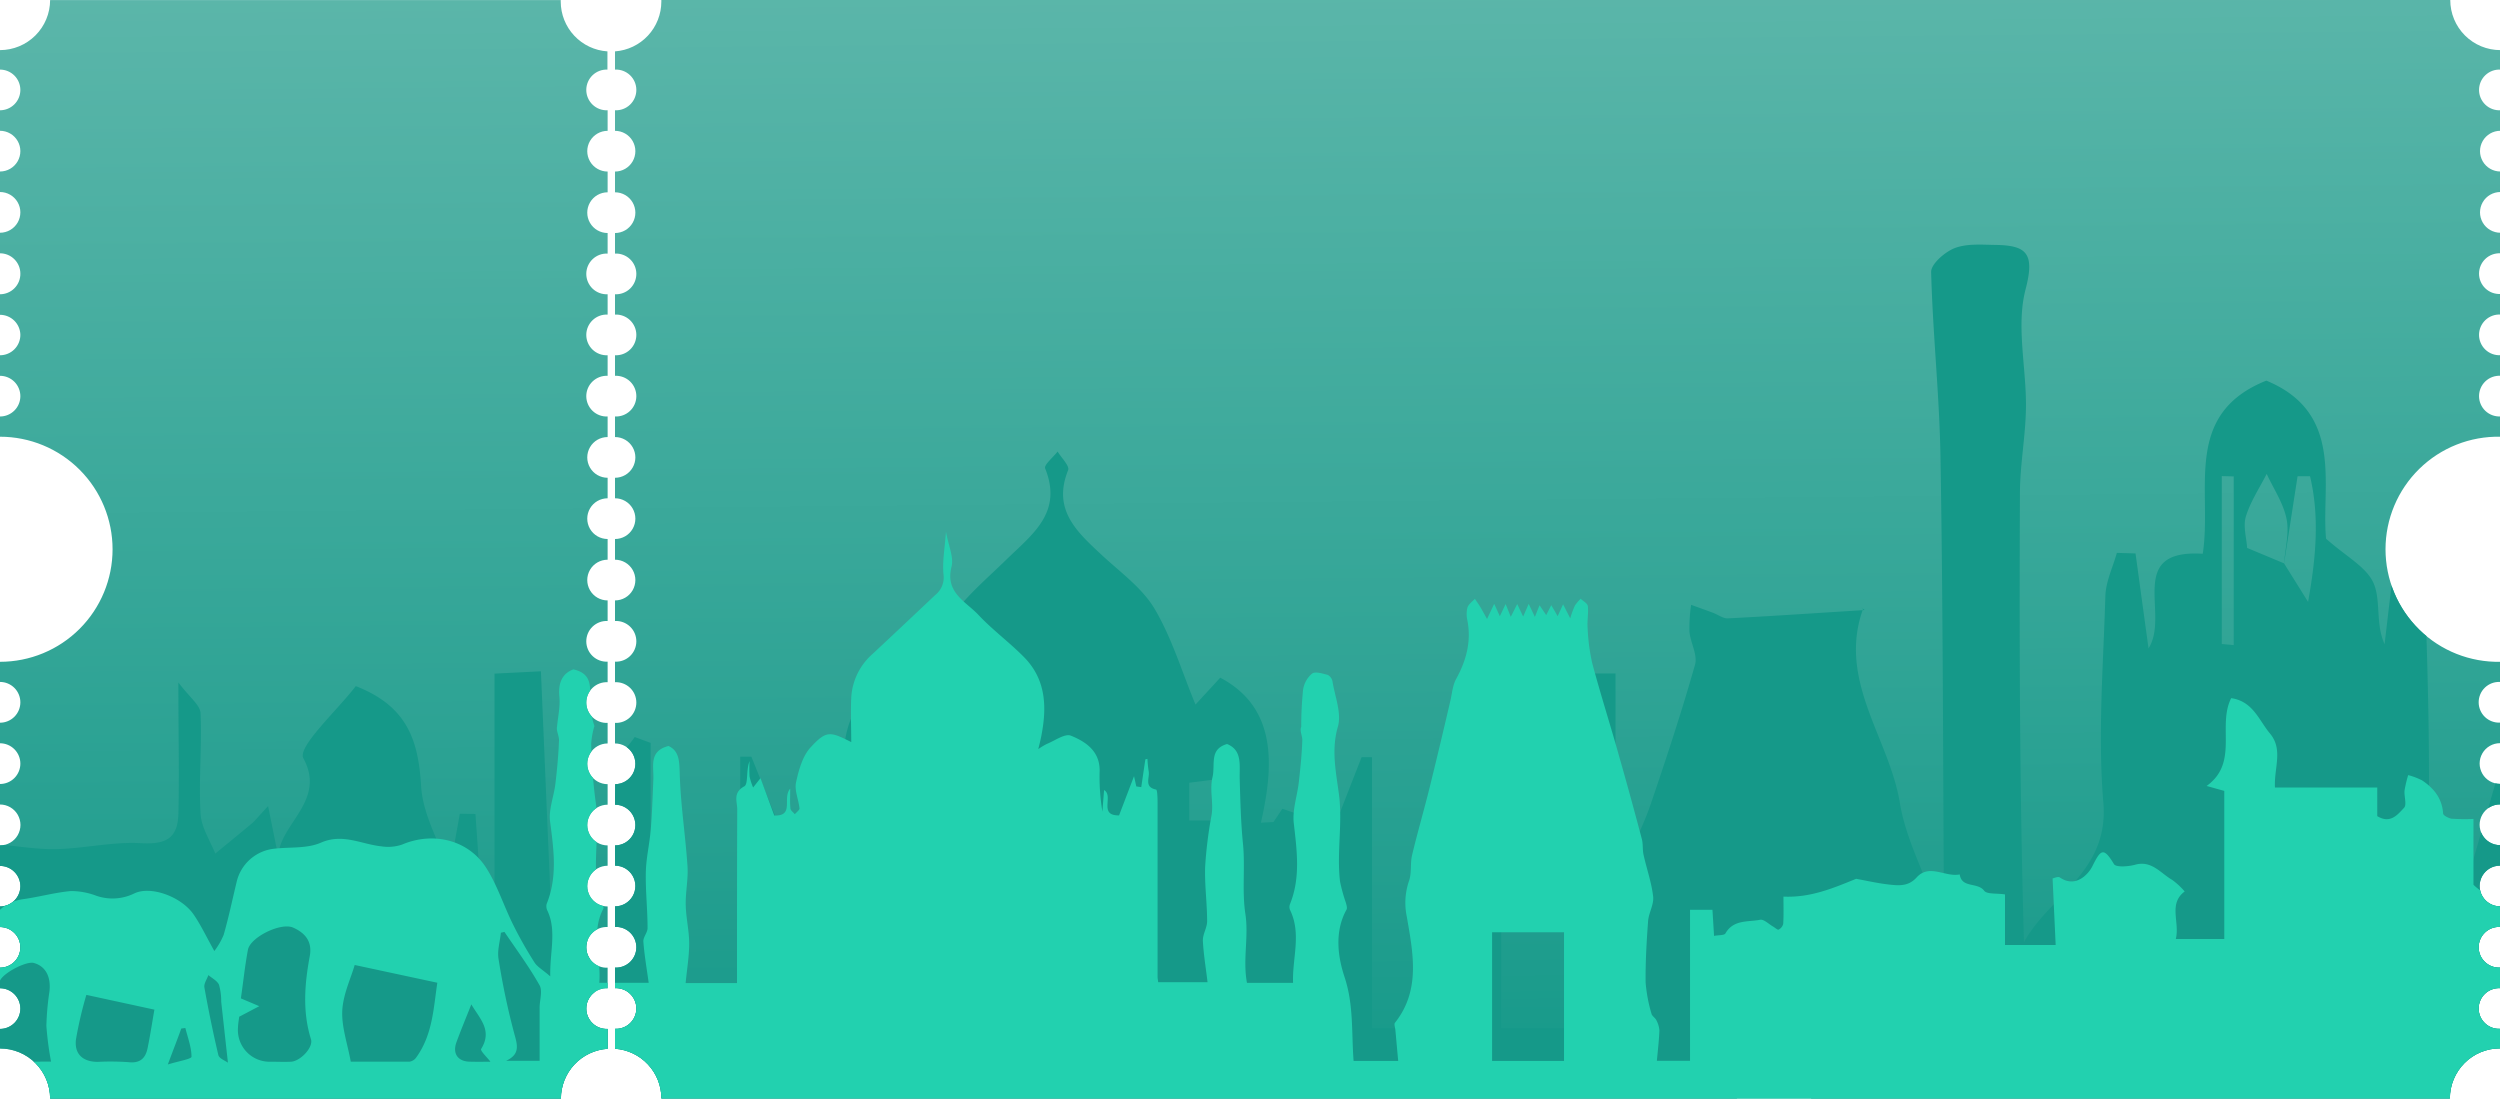<svg id="Layer_1" data-name="Layer 1" xmlns="http://www.w3.org/2000/svg" xmlns:xlink="http://www.w3.org/1999/xlink" viewBox="0 0 535.24 236.94"><defs><style>.cls-1{fill:none;}.cls-2{clip-path:url(#clip-path);}.cls-3{fill:url(#linear-gradient);}.cls-4{clip-path:url(#clip-path-2);}.cls-5{fill:#159989;}.cls-6{fill:#22d1af;}</style><clipPath id="clip-path"><path class="cls-1" d="M535.24,141.69V146a4.36,4.36,0,1,0,0,8.71v4.4a4.36,4.36,0,0,0,0,8.72v4.39a4.36,4.36,0,0,0,0,8.72v4.39a4.36,4.36,0,0,0,0,8.72v4.4a4.36,4.36,0,1,0,0,8.71v4.4a4.36,4.36,0,1,0,0,8.71v4.18a10.72,10.72,0,0,0-10.73,10.72H141.6a10.68,10.68,0,0,0-9.93-10.64v-4.26a4.36,4.36,0,1,0,0-8.71v-4.4a4.36,4.36,0,1,0,0-8.71v-4.4a4.36,4.36,0,0,0,0-8.72V181a4.36,4.36,0,1,0,0-8.72v-4.39a4.36,4.36,0,0,0,0-8.72v-4.4a4.36,4.36,0,1,0,0-8.71v-4.4a4.36,4.36,0,1,0,0-8.71v-4.4a4.36,4.36,0,1,0,0-8.72V115.4a4.36,4.36,0,1,0,0-8.72v-4.39a4.36,4.36,0,1,0,0-8.72v-4.4a4.36,4.36,0,1,0,0-8.71v-4.4a4.36,4.36,0,1,0,0-8.71V63a4.36,4.36,0,1,0,0-8.71v-4.4a4.36,4.36,0,1,0,0-8.72V36.73a4.36,4.36,0,1,0,0-8.72v-4.4a4.36,4.36,0,1,0,0-8.71V11A10.69,10.69,0,0,0,141.59.34c0-.12,0-.23,0-.34h383a10.73,10.73,0,0,0,10.73,10.73V14.9a4.36,4.36,0,1,0,0,8.71V28a4.36,4.36,0,0,0,0,8.72v4.39a4.36,4.36,0,0,0,0,8.72v4.4a4.36,4.36,0,1,0,0,8.71v4.4a4.36,4.36,0,1,0,0,8.71v4.4a4.36,4.36,0,1,0,0,8.71V93.5a24.1,24.1,0,1,0,0,48.19ZM130.05,14.9V11a10.7,10.7,0,0,1-10-10.65c0-.12,0-.23,0-.34H10.73A10.74,10.74,0,0,1,0,10.73V14.9a4.36,4.36,0,0,1,4.36,4.36A4.36,4.36,0,0,1,0,23.61V28a4.36,4.36,0,0,1,0,8.72v4.39a4.36,4.36,0,0,1,0,8.72v4.4a4.36,4.36,0,0,1,4.36,4.35A4.36,4.36,0,0,1,0,63v4.4A4.36,4.36,0,0,1,4.36,71.7,4.36,4.36,0,0,1,0,76.06v4.4a4.36,4.36,0,0,1,4.36,4.36A4.36,4.36,0,0,1,0,89.17V93.5a24.1,24.1,0,0,1,24.1,24.1A24.09,24.09,0,0,1,0,141.69V146a4.36,4.36,0,0,1,4.36,4.36A4.36,4.36,0,0,1,0,154.73v4.4a4.36,4.36,0,0,1,4.36,4.36A4.36,4.36,0,0,1,0,167.85v4.39A4.36,4.36,0,1,1,0,181v4.39a4.36,4.36,0,0,1,4.36,4.36A4.36,4.36,0,0,1,0,194.07v4.4a4.36,4.36,0,0,1,4.36,4.35A4.36,4.36,0,0,1,0,207.18v4.4a4.36,4.36,0,0,1,4.36,4.36A4.36,4.36,0,0,1,0,220.29v4.18a10.73,10.73,0,0,1,10.73,10.72H120.09a10.7,10.7,0,0,1,10-10.65v-4.25a4.36,4.36,0,1,1,0-8.71v-4.4a4.36,4.36,0,1,1,0-8.71v-4.4a4.36,4.36,0,0,1,0-8.72V181a4.36,4.36,0,1,1,0-8.72v-4.39a4.36,4.36,0,0,1,0-8.72v-4.4a4.36,4.36,0,1,1,0-8.71v-4.4a4.36,4.36,0,1,1,0-8.71v-4.4a4.36,4.36,0,0,1,0-8.72V115.4a4.36,4.36,0,0,1,0-8.72v-4.39a4.36,4.36,0,0,1,0-8.72v-4.4a4.36,4.36,0,1,1,0-8.71v-4.4a4.36,4.36,0,1,1,0-8.71V63a4.36,4.36,0,1,1,0-8.71v-4.4a4.36,4.36,0,0,1,0-8.72V36.73a4.36,4.36,0,0,1,0-8.72v-4.4a4.36,4.36,0,1,1,0-8.71Z"/></clipPath><linearGradient id="linear-gradient" x1="266.35" y1="-19.82" x2="268.7" y2="234.87" gradientUnits="userSpaceOnUse"><stop offset="0" stop-color="#60b8ac"/><stop offset="1" stop-color="#159989"/></linearGradient><clipPath id="clip-path-2"><rect id="SVGID" class="cls-1" x="-6.54" y="-9.37" width="548.31" height="253.94"/></clipPath></defs><title>coupons</title><g class="cls-2"><rect class="cls-3" x="-6.54" y="-9.37" width="548.31" height="253.94"/><g class="cls-4"><path class="cls-5" d="M387.76,237v-17.9H373c-.39,5.49-.8,11.25-1.23,17.41h-499c0-10.87.23-21.25-.07-31.62-.25-8.44-4.6-12.73-11.25-11.76-6.17.91-8.4,5.11-8.42,10.82-.06,10.68,0,21.37,0,33H-287.43c-15.24,0-17.55-3.28-13-17.72,1.68-5.4,3.69-11,3.7-16.55,0-18.44-1.73-36.91-.9-55.29.44-9.78,2.1-20.61,12.07-26.94,1.42-.9,2.39-2.52,3.31-3.54,9.26,5.95,13.61,15,14.83,25.44.72,6.2-.2,12.59-.14,18.89q.27,26.33.82,52.64c0,1.17,1,2.32,2.63,3.47,2.63-24,.23-49,19.1-71,5.24,12.42,10,23.7,14.94,35.44.75-2.51,1.74-5.38,2.47-8.32,4.31-17.38,8.43-34.81,13-52.13.75-2.86,3.2-5.27,3.68-8.29l8.73-22.84c-1.44,10.44,12.15,14.45,5.84,22.23,2.23,3.78,4.54,6.26,5.28,9.14,6,23.12,11.61,46.32,17.36,69.49.31,1.26.68,2.5.83,3,2.59-15.67,5.23-31.64,7.38-44.63,19.21-12.84,36.65-13.85,52.87-2.32,15,16.71,5.48,38.44,12.58,57.49.24-2.62.51-5.23.71-7.85s.33-5.36.49-8c.93-15.67,1.74-31.35,2.8-47,2-29,4.08-58.07,6.16-87.4h6.26c1.29,20.37,2.53,40.41,3.83,60.44,1,14.9,1.83,29.81,3.08,44.68.73,8.72,2.12,17.39,3.11,25.28,2.21-9.39,4.06-19.94,7.43-30,1.09-3.23,6.18-5.11,9.09-7.34,10.15,4,12.13,11.7,12.76,21.1.41,6.16,3.67,12.12,5.95,19.06.63-4.65,1.2-8.84,1.77-13l2.23-.53,11.09,17.24c.45-14,.73-26.9,1.47-39.8.08-1.46,2.78-2.78,4.7-4.58,0,10.25-.16,18.51.05,26.76.18,6.64,5.12,9.57,11.39,5.95.65,3.6,1.25,6.84,1.67,9.17.72-2.42,1.68-5.68,2.41-8.15,5.2.47,9.47,1.26,13.72,1.15,6-.15,12.06-1.61,18-1.27,5.17.29,7.93-.85,8.07-6.24.21-8.29,0-16.59,0-28.17,2.37,3.16,4.67,4.83,4.75,6.58.3,7.15-.41,14.34,0,21.48.14,2.91,2,5.72,3.15,8.58,2.62-2.16,5.27-4.3,7.87-6.49.64-.54,1.16-1.23,3.44-3.68,1.16,5.75,2,9.93,2.85,14.11-3.91-8.82,10.45-13.83,4.7-24.35-1.33-2.45,7.39-10.39,11.22-15.45,11.32,4.41,13.42,12,14,21.55.4,6.12,3.93,12,6.06,18.05.67-3.7,1.45-8,2.22-12.28l3.34.06q1,14.33,2,28.64l2.08-.06V144.22l9.94-.5c.9,21.15,1.77,41.84,2.65,62.52l2.85.35,4.32-5.91c1.09,7.81,1.88,13.45,2.66,19.09L130,220c.35-3.45,1-6.9,1-10.36.31-15.12.31-30.26.88-45.37.08-2.2,2.61-4.32,4-6.48l3.42,1.26v61h19.18V162l2.38,0c1.71,4.22,3.41,8.45,5.43,13.48,3.42-.29,9.44,4.51,10.74-4.59.81,1.75,1.54,3.36,2.28,5,2.55-11.51-2.32-25.12,12.38-30.29l8.18,9.1c-4.71-18.09,6.5-26,15.58-34.88,5.61-5.46,12.12-10.1,8.31-19.54-.29-.73,1.73-2.39,2.67-3.61.8,1.34,2.61,3.08,2.25,4-3.45,8.56,2,13.29,7.29,18.24,3.94,3.64,8.59,7,11.23,11.44,3.71,6.29,5.86,13.51,8.75,20.5l5.3-5.76c11.9,6.31,11.65,18.23,8.7,31.05l2.7-.15c.93-1.38,1.85-2.77,1.9-2.83l11.18,3.78c2.38-6.12,4.08-10.47,5.78-14.82l2.23,0v58h18.79V159.54l8.87-.77v61.37h13.79V144.19h10.69v39.25l2.41.73c1.72-4,3.72-7.88,5.12-12,3.37-9.89,6.64-19.82,9.49-29.86.6-2.09-1-4.72-1.2-7.13a35.29,35.29,0,0,1,.36-5.69c1.55.56,3.12,1.12,4.67,1.7,1.08.4,2.17,1.25,3.21,1.2,9.21-.47,18.42-1.1,29.28-1.78-1.22-.91-.29-.39-.35-.23-5.52,15.36,5.61,27.63,7.89,41.54,1.24,7.59,5.1,14.74,8.39,23.76.48-3.51,1-5.59,1-7.67-.16-30.05-.19-60.11-.7-90.16-.22-13.23-1.66-26.43-2-39.65,0-1.72,3-4.3,5.07-5.09,2.64-1,5.82-.71,8.76-.67,6.63.1,8.4,1.82,6.39,9.5-2.06,7.87.18,16.81.08,25.27-.07,6.08-1.26,12.16-1.29,18.24-.14,31.94-.07,63.89.86,96.27,5.5-10,18.23-15,17-29.84-1.22-14.64,0-29.5.43-44.25.09-3.11,1.6-6.17,2.46-9.26l4,.12c.88,6.47,1.77,12.94,2.78,20.33,4.66-7.27-5-21.29,11.61-20.26,2.1-13.57-4.48-29.83,13.61-37.07C502,88.42,496.93,104,498,115.33c4.25,3.8,8.7,6.07,10.2,9.59,1.58,3.71.35,8.63,2.33,13l2.28-19.36,3.91-.18c.86,2.74,2.38,5.45,2.47,8.21.51,15.63,1,31.28.8,46.91-.1,7,.53,12.77,8.06,15.63l18.24-62.91c15.46,23.77,17.27,51.11,26.65,76,0-17.16.38-34.33-.12-51.47-.37-12.53,1.76-23.49,12.82-31.11.86-.59,1.14-2,1.47-2.65,10.43,5.54,13.94,15.4,15.41,26.11.69,5.05-.15,10.3-.12,15.46.1,17.85,0,35.72.61,53.56.2,5.89,2,11.81,3.69,17.55,1.82,6.21-1.28,7.29-6.31,7.25-8.06-.07-16.12,0-24.19,0H387.76ZM489,120.61l5.15,8.25c1.75-9.72,2.44-18.37.42-26.89H491.9L489,120.68c.24-3.21,1.16-6.56.54-9.59-.68-3.36-2.77-6.43-4.25-9.63-1.53,3-3.48,5.93-4.46,9.12-.63,2.08.14,4.59.27,6.73Zm108.58,96.46c0-20.27,0-39.51,0-58.75,0-6.06-3.78-9.46-8.81-8.8-3.89.51-10.42,4.21-10.52,6.72-.87,20.25-.49,40.54-.49,60.83Zm-869.7-.17c0-19.86,0-39.08,0-58.3,0-6.93-4.37-9.55-10.44-9.36-5.68.17-9.5,2.9-9.47,9.41.09,19.24,0,38.49,0,58.25Zm117.63-67.49.24,2.48h34.22c0-.83,0-1.65,0-2.48Zm630.16-11.53,2.56.23V102l-2.56-.06Zm-287.1,28.69V176l9.41-.52v-8.08Zm66.05,9.11h9.94c-.25-3.24-.48-6.19-.72-9.27l-9.22,1.17Z"/><path class="cls-6" d="M-63.75,227.38c.44-.55,1.15-1.06,1.27-1.68a19.49,19.49,0,0,0,.06-3.42c.14-14.86-.06-29.74.58-44.57.27-6.29.87-12.82,5.28-18.26,1.48-1.81,1.54-4.77,2.24-7.18.11.4.23,1,.44,1.62.81,2.38,1.23,5,2.58,7.08a21.91,21.91,0,0,1,3.7,11.79c.46,17.4.84,34.81,1.25,52.22,0,.61.08,1.23.14,2.09h6.13c0-1.06.14-2.16.14-3.26,0-7.7,0-15.41,0-23.11s-.24-15.6.48-23.33c.55-6,.82-12.2,5-17.44,1.64-2.08,1.86-5.29,2.69-7.89-.21-.19.13,0,.12.13-.48,4.75,2.34,8.16,4.57,11.9a17.63,17.63,0,0,1,1.8,6.05,59.88,59.88,0,0,1,.87,8.86c.22,15.38.32,30.77.47,46.15,0,.6.14,1.21.23,2H-4.57V214l-4.12,1.14-.65-.5C-4.72,209.93-3.11,204-1.82,198c.65-3.06,3.54-5.05,6.77-5.49,3.43-.48,6.8-1.43,10.24-1.74a15.38,15.38,0,0,1,5.41,1,10.56,10.56,0,0,0,8.13-.48c3.5-1.71,10,.65,12.67,4.42,1.63,2.35,2.85,5,4.49,7.9a15.46,15.46,0,0,0,2-3.47c1.06-3.69,1.84-7.45,2.74-11.18a9.27,9.27,0,0,1,8.23-7.27c3.29-.36,6.91,0,9.8-1.26,4.72-2.08,8.68.32,13,.77a9.23,9.23,0,0,0,4.45-.39c6.5-2.76,14-1.1,17.9,4.86,2.43,3.75,3.81,8.18,5.81,12.22a87.12,87.12,0,0,0,4.57,8.1c.61,1,1.75,1.59,3.42,3.05-.12-5.32,1.41-9.67-.58-14a2.18,2.18,0,0,1-.2-1.5c2.36-5.81,1.52-11.67.74-17.65-.33-2.61.82-5.39,1.14-8.11.37-3.1.66-6.21.77-9.33,0-1-.62-2-.42-2.87.19-2.13.71-4.31.5-6.4-.3-3,.64-5,3-5.87,4,.9,3.6,3.7,3.57,6.49a19,19,0,0,0,.93,5.64,17.27,17.27,0,0,0-.69,3.82,111.55,111.55,0,0,0,.92,12.13c.93,6.06-.42,12.11.34,18.13a25.24,25.24,0,0,0,1.08,3.61c.13.48.42,1.11.24,1.47-2.7,5.16-.39,10.44-.85,15.82h10.58c-.41-3-.92-5.91-1.14-8.83-.07-.94.91-1.94.9-2.9,0-4-.46-8-.37-12,.07-3.05.81-6.08,1.06-9.14.29-3.57.4-7.15.55-10.73.11-2.81-1-6,3.24-7.11,2.51,1.14,2.32,3.71,2.43,6.62.23,6.39,1.22,12.76,1.64,19.15.18,2.74-.44,5.53-.38,8.28s.73,5.46.74,8.18-.48,5.58-.76,8.53h11V207c0-11.24,0-22.48.05-33.73,0-1.64-1-3.56,1.53-4.93.86-.48.33-3.47,1.11-5.37a27.59,27.59,0,0,0,0,3.28,12.87,12.87,0,0,0,.76,2.35l1.58-2c.88,2.37,1.88,5.08,2.95,8,4.4.15,1.65-3.77,3.41-5.75,0,1.71-.08,3,.05,4.21,0,.45.61.84.94,1.26.34-.42,1-.86,1-1.25-.19-1.87-1.11-3.85-.74-5.57.57-2.64,1.4-5.64,3.15-7.53,3.35-3.62,4.14-3.38,8.67-1.09,0-3.08-.15-6.33,0-9.57a13.42,13.42,0,0,1,4.55-9.29c4.49-4.18,8.94-8.39,13.4-12.6A4.81,4.81,0,0,0,202,123c-.27-2.79.28-5.65.53-9.17.52,3,1.71,5.45,1.19,7.5-1.42,5.55,3.07,7.45,5.77,10.33,3.05,3.25,6.71,5.92,9.83,9.11,4.79,4.92,4.82,11,3.53,17.25-.14.68-.32,1.36-.56,2.36a14.86,14.86,0,0,1,1.86-1.12c1.72-.69,3.84-2.26,5.11-1.76,3.14,1.26,6.16,3.27,6.17,7.41a45.88,45.88,0,0,0,.59,8.87c.11-1.48.23-3,.36-4.63,2.14,1.25-1.28,5.51,3.21,5.42l3.2-8.39c.12.52.3,1.35.49,2.19l1.06.15c.29-2,.59-4,.88-5.95l.44-.1a26.63,26.63,0,0,0,.27,2.69c.26,1.36-1.06,3.35,1.58,3.88.27.05.31,1.7.32,2.61q0,18.74,0,37.47c0,.31.07.62.13,1.17h10.57c-.35-3-.85-5.91-1-8.86-.06-1.38.91-2.8.91-4.19,0-3.91-.56-7.82-.42-11.72a89.89,89.89,0,0,1,1.37-11c.45-2.7-.45-5.34.2-8.11s-.76-6,3.12-7.12c3.34,1.36,2.62,4.58,2.71,7.59.13,4.57.24,9.16.69,13.7.51,5-.23,10.13.52,15.08s-.59,9.79.34,14.77h9.87c-.21-5.24,1.86-10.47-.66-15.64a1.71,1.71,0,0,1,0-1.22c2.31-5.71,1.47-11.49.81-17.37-.32-2.83.75-5.81,1.08-8.73s.65-6,.75-9c0-1-.6-2-.23-2.87a76.82,76.82,0,0,1,.39-7.9,5.62,5.62,0,0,1,1.93-3.49c.7-.51,2.26,0,3.37.29a2,2,0,0,1,1,1.38c.52,3.26,2,6.84,1.14,9.75-1.44,5-.36,9.77.25,14.5.8,6.25-.51,12.44.23,18.62a34.88,34.88,0,0,0,1.25,4.52c.13.48.33,1.12.13,1.49-2.62,4.72-1.84,10.12-.43,14.38,2,6,1.48,11.9,1.95,18h9.55c-.22-2.34-.41-4.51-.61-6.68-.05-.5-.32-1.19-.09-1.48,5.57-7,3.85-15.06,2.55-22.67a14.49,14.49,0,0,1,.48-7.76c.58-1.69.22-3.69.64-5.47,1.15-4.82,2.55-9.59,3.74-14.4,1.53-6.18,3-12.38,4.44-18.56.38-1.61.49-3.37,1.26-4.77,2.17-3.94,3.26-8,2.41-12.48a6,6,0,0,1,0-2.79c.24-.72,1-1.25,1.6-1.87.38.58.79,1.14,1.15,1.73s.77,1.37,1.45,2.58l1.53-3.24,1.21,2.65,1.24-2.6c.43,1.06.68,1.67,1.1,2.73.51-1,.86-1.69,1.38-2.73L326.1,132l1.19-2.71c.51,1.08.82,1.71,1.32,2.79l1-2.5,1.43,2.11,1.08-2.13,1.37,2.36,1.16-2.54,1.53,3a20.53,20.53,0,0,1,1-2.73,9,9,0,0,1,1.24-1.46c.54.52,1.47,1,1.53,1.57.17,1.52-.17,3.1-.05,4.64a42.13,42.13,0,0,0,1,7.63c1.83,6.83,4,13.58,5.89,20.39,1.64,5.72,3.2,11.46,4.72,17.21.29,1.08.12,2.28.37,3.38.66,3,1.71,5.91,2.05,8.92.2,1.7-.94,3.49-1.08,5.27-.32,4.37-.58,8.76-.53,13.14a32.67,32.67,0,0,0,1.26,6.7c.11.49.74.83,1,1.31a5.55,5.55,0,0,1,.69,2.24c-.07,2.1-.33,4.2-.54,6.53h7.1V194.79h4.8c.11,1.8.22,3.52.34,5.58,1-.19,2.19-.09,2.44-.53,1.71-3,4.83-2.41,7.43-2.92.79-.16,1.83.92,2.75,1.44.41.24,1,.78,1.19.67a1.85,1.85,0,0,0,1-1.25c.12-1.85.05-3.71.05-5.82,5.77.26,10.57-1.78,15.56-3.81,2.13.38,4.76,1,7.42,1.27,2,.21,3.88.26,5.54-1.57,2.72-3,6.15,0,9.22-.64.42,3,3.8,1.61,5.22,3.48.61.8,2.66.52,4.47.8v10.83h10.85c-.22-4.74-.43-9.38-.66-14.26.23,0,1.15-.49,1.56-.2,3.42,2.36,6.15-.78,6.94-2.37,1.78-3.55,2.37-4.27,4.64-.49.43.72,3.06.54,4.5.14,3.59-1,5.47,1.81,7.95,3.23a15.47,15.47,0,0,1,2.69,2.49c-3.55,2.65-1,6.58-1.9,10.18h10.38V169.33l-3.78-1.06c6.95-5,2.23-12.83,5.26-18.8,4.68.68,5.94,4.75,8.3,7.57,2.88,3.43.84,7.41,1.07,11.56h21.9v6.13c2.83,1.73,4.38-.36,5.74-1.78.62-.66,0-2.43.1-3.68a25.77,25.77,0,0,1,.78-3.32,14.05,14.05,0,0,1,3,1.14c2.49,1.67,4.27,3.84,4.48,7.06,0,.43,1.13,1,1.79,1.13a42.38,42.38,0,0,0,4.71.05v14.09c4.43,4.39,9.64,2.06,14.55,3v7.27h4.29c.09-1.41.17-2.91.27-4.57,4.51-.37,7.66,2.06,10.48,5.27l.64-.69v-12.4h8.51l.11-.61-2-1.15.1-.66h32.21v42.36l1.2.06c.12-.88.3-1.76.36-2.65s0-1.85,0-2.07c2.81-1.38,5.39-2.22,7.44-3.75,3.16-2.37,6.69-2.31,11.27-2.11l-9.4-14.21,13.76,1.51c6.48-12,13.21-24.08,27.36-29.28l1.3,4c5.23-5.45,9.67-11.37,17-14.84l-2.9,6.56.22.1,6.19-8.07,6,7.59.29-.16-2.67-6c7.37,3.51,11.91,9.29,17,14.93.5-1.64.86-2.81,1.33-4.33,5.13,2.36,10.2,5,13.71,9.29,4.65,5.64,8.51,11.95,12.48,18.12,1.06,1.65,1.78,2.27,3.84,1.87,3.44-.69,7-.83,11-1.26L726.65,216l.44.83c5.3-1.25,9.29,1.23,13.26,4,1.09.76,2.74.7,4.41,1.08.12,1.58.24,3.29.38,5.18l3.14.26v20c-.62-.06-1.24-.18-1.86-.18q-62.45-.08-124.89-.12c-33.61,0-67.22.11-100.83.11q-112.4,0-224.78,0-67.29,0-134.58-.13c-33.5,0-67,.11-100.51.13q-60.42,0-120.85,0c-1.24,0-2.48.12-3.73.18Zm398.6-.24V199.6h-15.4v27.54ZM51.21,217.68c-.08.7-.24,1.52-.26,2.35a6.78,6.78,0,0,0,7,7.28c1.45,0,2.91.07,4.36,0,2-.12,4.81-3.05,4.27-4.81-1.85-5.93-1.36-11.85-.26-17.8.57-3.07-.92-4.92-3.55-6.1s-9.19,2.06-9.69,4.75c-.65,3.45-1,6.95-1.51,10.4l3.94,1.67ZM75.1,227.3c4.12,0,8.36,0,12.6,0a2.17,2.17,0,0,0,1.41-.9c3.55-4.9,3.71-10.69,4.52-16L75.94,206.6c-.85,2.92-2.49,6.32-2.66,9.78S74.39,223.43,75.1,227.3Zm-64.17,0a68.49,68.49,0,0,1-1-7.66,59.64,59.64,0,0,1,.66-7.4c.36-3.16-.87-5.42-3.38-6.08-1.65-.43-7,2.36-7.3,4.08-.73,4.72-1.33,9.47-1.71,14.23-.08.89,1,2.65,1.7,2.7C3.52,227.42,7.15,227.28,10.93,227.28Zm616.93-5.67v5.48h38.88v-5.48Zm50.59,5.47h38.91v-5.43H678.45ZM18.49,213a83.82,83.82,0,0,0-2.22,9.5c-.41,3.17,1.48,4.84,4.65,4.84a57,57,0,0,1,6.54.06c2.49.31,3.7-.81,4.14-3,.58-2.82,1-5.67,1.46-8.24ZM108,199.52l-.76.17c-.19,1.89-.81,3.84-.5,5.64a155.09,155.09,0,0,0,3.53,16.58c.7,2.42.67,4-1.93,5.21h7.19c0-3.92,0-7.64,0-11.36,0-1.62.66-3.59,0-4.8C113.3,207,110.57,203.31,108,199.52Zm-3,27.79c-.61-.82-2.21-2.35-2-2.72,2.5-4-.31-6.5-2.09-9.56-1.14,2.89-2.22,5.47-3.18,8.09-.89,2.41.26,4.1,2.77,4.18C102.28,227.35,104.05,227.31,105,227.31Zm-56.2.21-1.44-13.05a13,13,0,0,0-.47-3.63c-.38-.86-1.49-1.4-2.28-2.08-.3.89-1,1.85-.85,2.66.87,4.87,1.87,9.72,3,14.52C47,226.65,48.22,227.09,48.8,227.52Zm-12.87.38c2.24-.7,5.06-1.16,5.07-1.66,0-2-.8-4.1-1.32-6.15l-.87.12C38,222.47,37.11,224.73,35.93,227.9Z"/></g></g></svg>